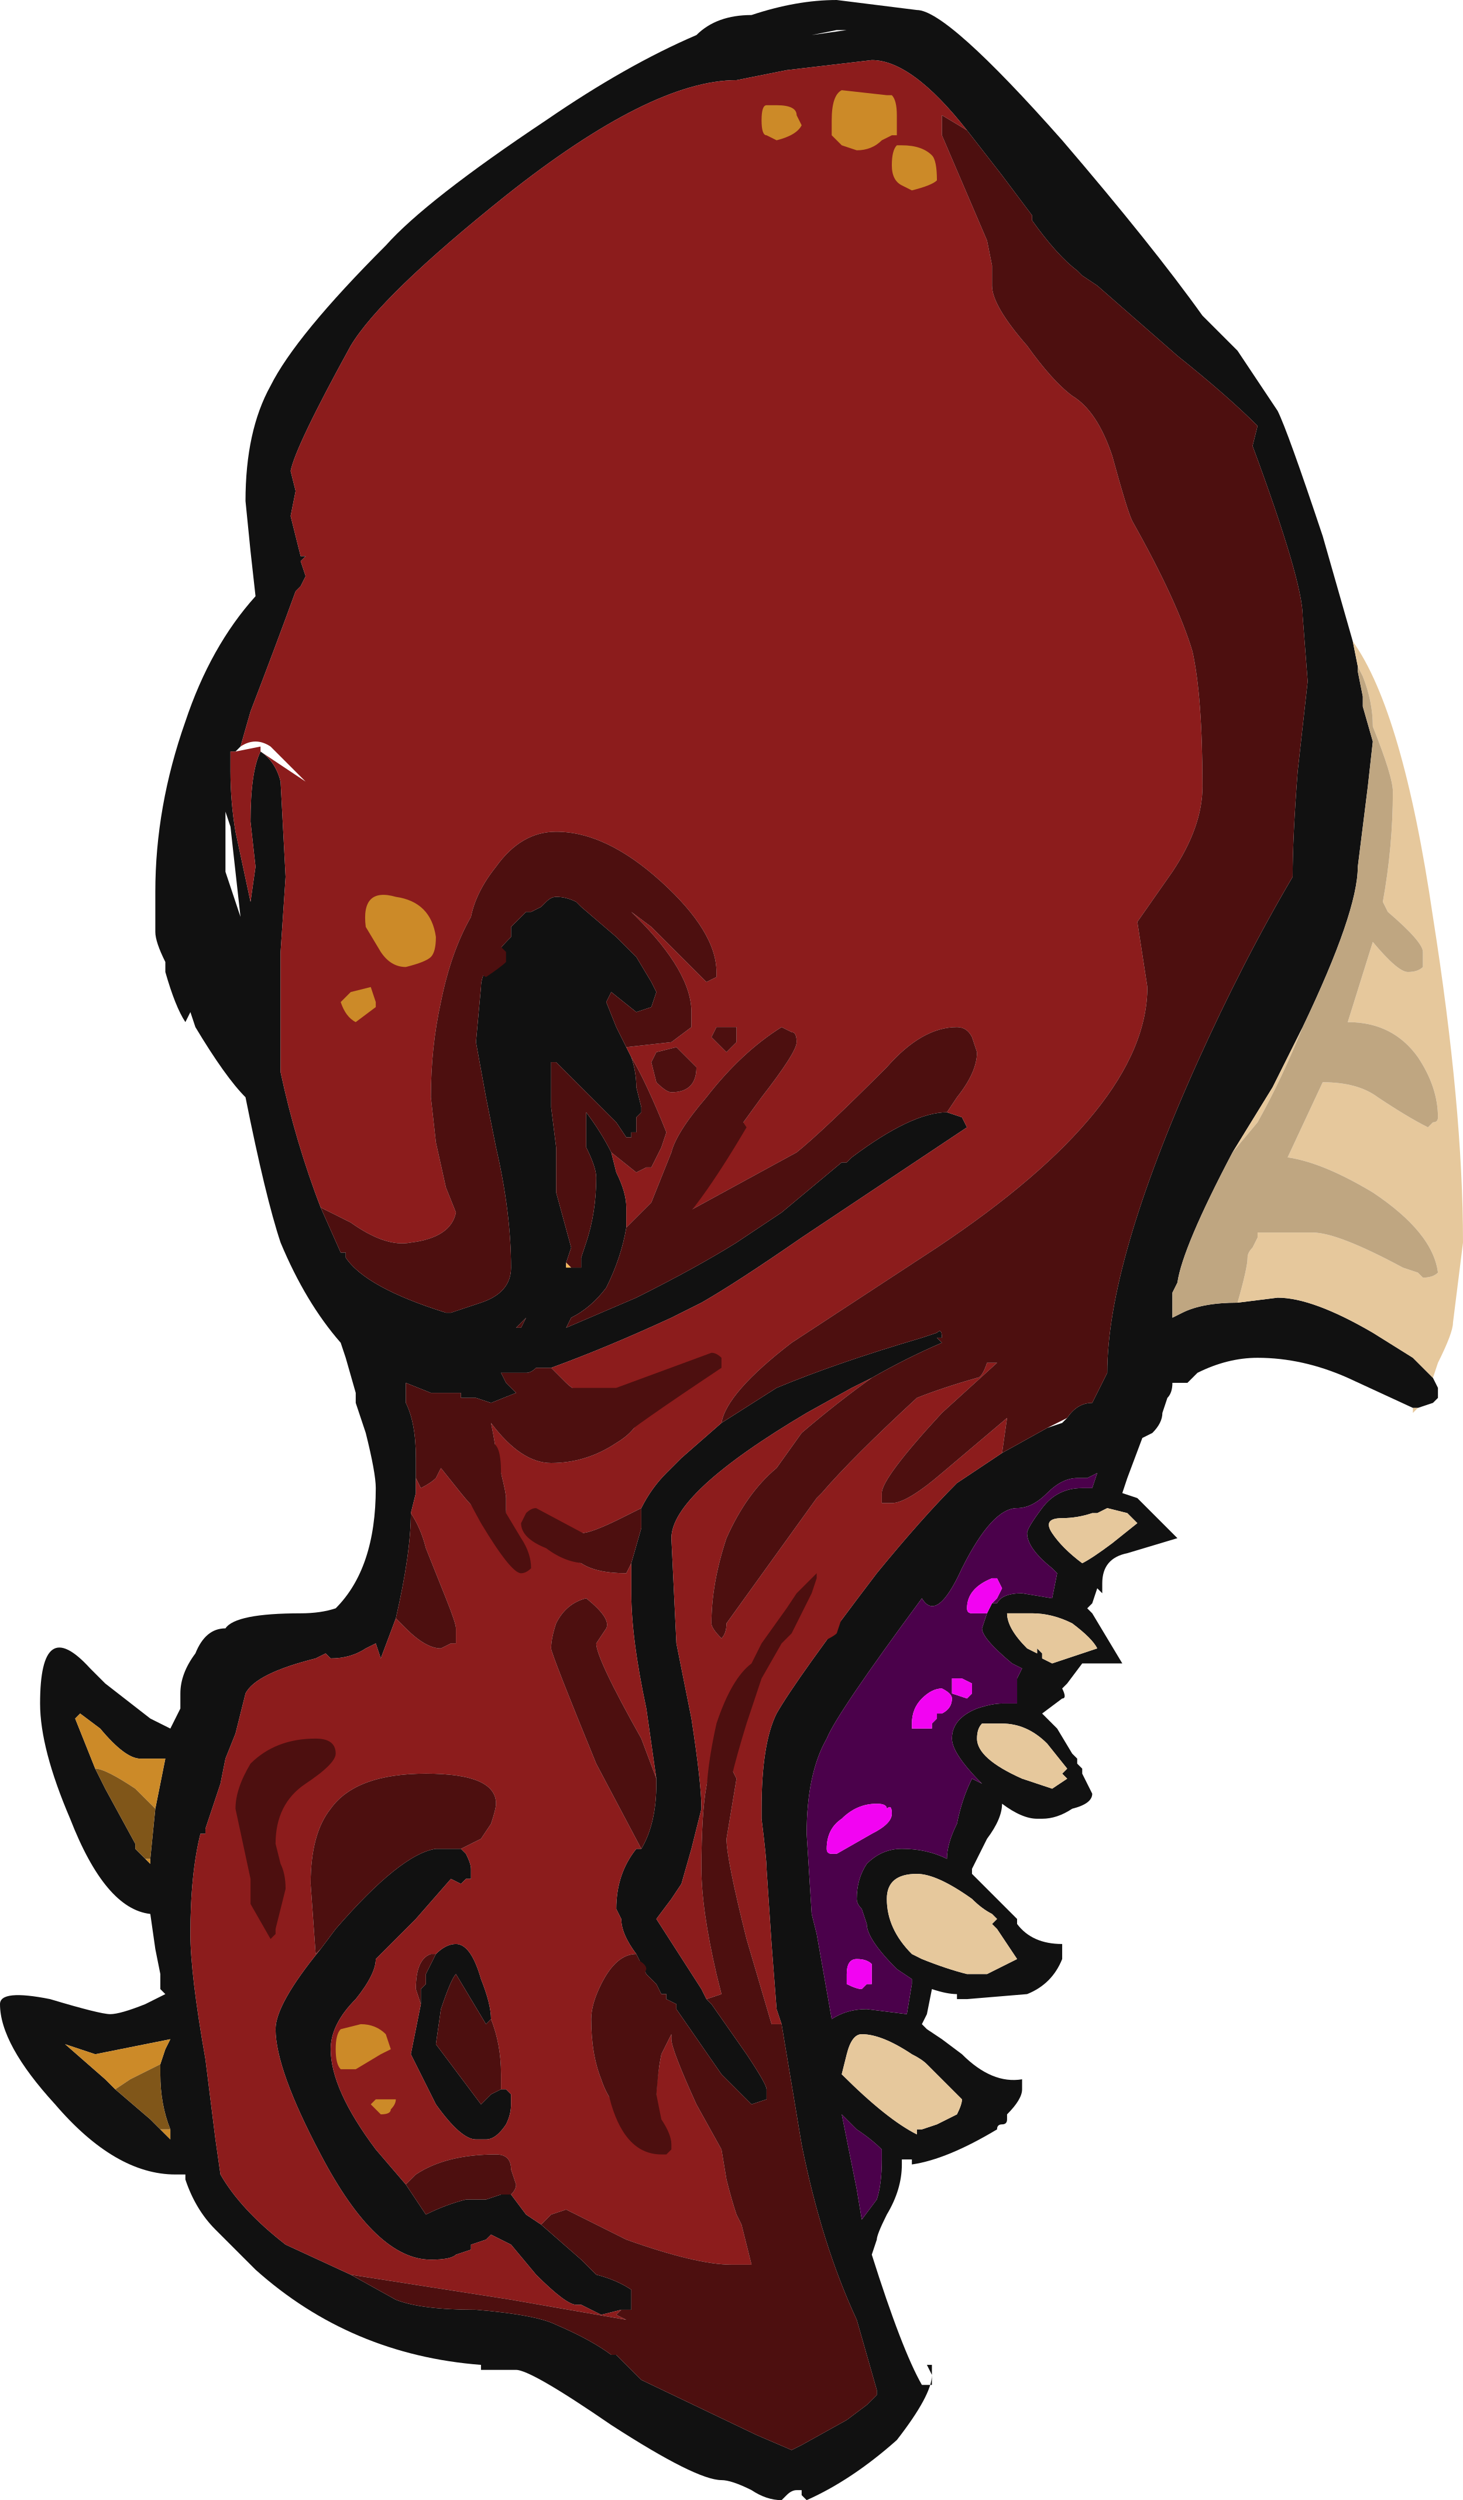 <?xml version="1.0" encoding="UTF-8" standalone="no"?>
<svg xmlns:ffdec="https://www.free-decompiler.com/flash" xmlns:xlink="http://www.w3.org/1999/xlink" ffdec:objectType="shape" height="24.95px" width="14.6px" xmlns="http://www.w3.org/2000/svg">
  <g transform="matrix(1.0, 0.0, 0.0, 1.0, 7.95, 24.05)">
    <path d="M6.15 -10.0 L5.5 -10.3 Q5.05 -10.5 4.6 -10.5 4.3 -10.5 4.0 -10.35 L3.9 -10.25 3.75 -10.25 Q3.75 -10.15 3.7 -10.1 L3.65 -9.95 Q3.65 -9.85 3.55 -9.75 L3.45 -9.7 3.3 -9.3 3.25 -9.15 3.4 -9.1 3.8 -8.7 3.3 -8.55 Q3.05 -8.5 3.05 -8.25 L3.05 -8.15 3.0 -8.2 2.95 -8.05 2.9 -8.0 2.95 -7.95 3.25 -7.45 2.85 -7.45 2.7 -7.25 2.65 -7.2 Q2.7 -7.1 2.65 -7.1 L2.45 -6.95 2.6 -6.8 2.75 -6.55 2.8 -6.5 2.8 -6.45 2.85 -6.4 2.85 -6.35 2.95 -6.15 Q2.95 -6.05 2.75 -6.0 2.6 -5.9 2.45 -5.9 L2.4 -5.9 Q2.25 -5.9 2.05 -6.05 2.05 -5.9 1.9 -5.7 L1.75 -5.4 1.75 -5.35 2.2 -4.9 2.2 -4.85 Q2.35 -4.65 2.65 -4.65 L2.65 -4.5 Q2.55 -4.25 2.3 -4.15 L1.7 -4.1 1.6 -4.1 1.6 -4.15 Q1.5 -4.15 1.35 -4.2 L1.3 -3.95 1.25 -3.85 1.3 -3.8 1.45 -3.7 1.65 -3.55 Q1.95 -3.25 2.25 -3.3 L2.25 -3.2 Q2.25 -3.1 2.1 -2.95 L2.1 -2.9 Q2.1 -2.85 2.05 -2.85 2.0 -2.85 2.0 -2.8 1.5 -2.5 1.15 -2.45 L1.15 -2.5 1.05 -2.5 1.05 -2.45 Q1.05 -2.2 0.9 -1.95 0.8 -1.75 0.8 -1.7 L0.75 -1.55 Q1.05 -0.6 1.25 -0.25 L1.35 -0.25 1.35 -0.35 1.3 -0.45 1.35 -0.45 1.35 -0.35 Q1.35 -0.15 1.0 0.3 0.55 0.7 0.1 0.9 L0.05 0.85 0.05 0.8 0.0 0.8 Q-0.05 0.8 -0.1 0.85 L-0.15 0.9 Q-0.3 0.9 -0.45 0.8 -0.65 0.7 -0.75 0.7 -1.0 0.7 -1.85 0.15 -2.65 -0.4 -2.8 -0.4 L-3.15 -0.4 -3.15 -0.45 Q-4.45 -0.55 -5.4 -1.4 L-5.8 -1.8 Q-6.0 -2.0 -6.1 -2.3 L-6.1 -2.35 -6.2 -2.35 Q-6.8 -2.35 -7.4 -3.05 -7.95 -3.65 -7.95 -4.05 -7.95 -4.2 -7.45 -4.1 -6.95 -3.95 -6.85 -3.95 -6.75 -3.95 -6.5 -4.05 L-6.3 -4.15 -6.35 -4.2 -6.35 -4.35 -6.4 -4.6 -6.45 -4.95 Q-6.9 -5.0 -7.25 -5.9 -7.55 -6.6 -7.55 -7.05 -7.55 -7.95 -7.05 -7.4 L-6.9 -7.25 -6.45 -6.9 -6.25 -6.8 -6.15 -7.0 Q-6.15 -7.1 -6.15 -7.15 -6.15 -7.35 -6.0 -7.55 -5.9 -7.8 -5.7 -7.8 -5.6 -7.95 -4.95 -7.95 -4.75 -7.95 -4.6 -8.0 -4.4 -8.2 -4.3 -8.5 -4.2 -8.8 -4.2 -9.2 -4.2 -9.35 -4.3 -9.75 L-4.4 -10.05 -4.4 -10.15 -4.5 -10.5 -4.55 -10.65 Q-4.9 -11.05 -5.15 -11.65 -5.3 -12.1 -5.5 -13.1 -5.7 -13.3 -6.0 -13.8 L-6.05 -13.95 -6.1 -13.85 Q-6.2 -14.0 -6.3 -14.35 L-6.3 -14.45 Q-6.4 -14.65 -6.4 -14.75 L-6.4 -15.15 Q-6.4 -16.0 -6.1 -16.85 -5.85 -17.6 -5.4 -18.1 L-5.45 -18.55 -5.5 -19.05 Q-5.5 -19.75 -5.25 -20.2 -5.0 -20.7 -4.1 -21.6 -3.7 -22.05 -2.5 -22.85 -1.7 -23.4 -1.0 -23.7 -0.8 -23.9 -0.45 -23.9 0.0 -24.05 0.4 -24.05 L1.2 -23.95 Q1.5 -23.95 2.65 -22.65 3.55 -21.6 4.05 -20.9 L4.4 -20.55 4.8 -19.95 Q4.9 -19.75 5.25 -18.7 L5.55 -17.65 5.6 -17.4 5.6 -17.35 5.65 -17.1 5.65 -17.0 5.75 -16.65 5.7 -16.2 5.6 -15.4 Q5.6 -14.95 5.05 -13.8 L4.75 -13.2 4.35 -12.55 Q3.85 -11.6 3.8 -11.25 L3.75 -11.15 3.75 -10.9 3.85 -10.95 Q4.05 -11.05 4.4 -11.05 L4.8 -11.1 Q5.15 -11.1 5.75 -10.75 L6.15 -10.5 6.35 -10.3 6.4 -10.2 6.4 -10.1 6.35 -10.05 6.2 -10.0 6.15 -10.0 M0.15 -23.7 L0.5 -23.75 0.4 -23.75 0.15 -23.7 M2.7 -9.9 Q2.8 -10.05 2.95 -10.05 L3.1 -10.35 Q3.1 -11.45 4.0 -13.45 4.45 -14.45 4.95 -15.3 4.95 -15.7 5.0 -16.35 L5.1 -17.25 5.05 -17.9 Q5.05 -18.25 4.55 -19.6 L4.6 -19.8 Q4.3 -20.1 3.8 -20.5 L3.0 -21.2 2.85 -21.3 2.8 -21.35 Q2.6 -21.5 2.35 -21.85 L2.35 -21.9 2.05 -22.3 1.7 -22.75 Q1.15 -23.45 0.75 -23.45 L-0.1 -23.35 -0.6 -23.25 Q-1.45 -23.25 -2.9 -22.1 -4.15 -21.1 -4.45 -20.6 -5.0 -19.6 -5.05 -19.35 L-5.0 -19.15 -5.05 -18.9 -4.95 -18.5 -4.9 -18.5 -4.95 -18.45 -4.9 -18.3 -4.95 -18.2 -5.0 -18.15 Q-5.2 -17.6 -5.45 -16.95 L-5.55 -16.6 -5.6 -16.55 -5.65 -16.55 -5.65 -16.35 Q-5.65 -16.05 -5.6 -15.75 L-5.45 -15.05 -5.4 -15.4 -5.45 -15.85 Q-5.45 -16.35 -5.35 -16.55 -5.2 -16.45 -5.15 -16.25 L-5.1 -15.3 -5.15 -14.55 -5.15 -13.35 Q-5.0 -12.65 -4.75 -12.0 L-4.55 -11.55 -4.5 -11.55 -4.5 -11.5 Q-4.3 -11.2 -3.5 -10.95 L-3.45 -10.95 -3.15 -11.05 Q-2.85 -11.15 -2.85 -11.4 -2.85 -11.95 -3.0 -12.6 L-3.1 -13.1 -3.2 -13.65 -3.15 -14.2 Q-3.15 -14.4 -2.85 -14.7 L-2.85 -14.8 -2.7 -14.95 -2.65 -14.95 -2.55 -15.0 -2.5 -15.05 Q-2.45 -15.1 -2.4 -15.1 -2.3 -15.1 -2.2 -15.05 L-2.15 -15.0 -1.8 -14.7 -1.6 -14.5 -1.45 -14.25 -1.4 -14.15 -1.45 -14.0 -1.6 -13.95 -1.85 -14.15 -1.9 -14.05 -1.8 -13.8 -1.7 -13.6 -1.65 -13.5 Q-1.6 -13.35 -1.6 -13.2 L-1.55 -13.0 -1.55 -12.95 -1.6 -12.9 -1.6 -12.75 -1.65 -12.75 -1.65 -12.7 -1.7 -12.7 -1.8 -12.85 -2.4 -13.45 -2.45 -13.45 -2.45 -13.0 -2.4 -12.6 -2.4 -12.15 -2.25 -11.6 -2.3 -11.45 -2.3 -11.4 -2.25 -11.4 -2.15 -11.4 -2.15 -11.5 -2.1 -11.65 Q-2.0 -11.95 -2.0 -12.3 -2.0 -12.4 -2.1 -12.6 L-2.1 -12.95 Q-1.95 -12.75 -1.85 -12.55 L-1.8 -12.35 Q-1.7 -12.15 -1.7 -12.0 L-1.7 -11.8 Q-1.75 -11.5 -1.9 -11.2 -2.05 -11.0 -2.25 -10.9 L-2.3 -10.8 -1.6 -11.1 Q-1.0 -11.4 -0.6 -11.65 L-0.15 -11.95 0.45 -12.45 0.5 -12.45 0.55 -12.5 Q1.15 -12.95 1.5 -12.95 L1.65 -12.9 1.7 -12.8 0.05 -11.7 Q-0.6 -11.25 -0.95 -11.05 L-1.25 -10.9 Q-1.9 -10.6 -2.45 -10.4 L-2.6 -10.4 Q-2.65 -10.35 -2.7 -10.35 L-2.95 -10.35 -2.9 -10.25 -2.8 -10.15 -3.05 -10.05 -3.2 -10.1 -3.35 -10.1 -3.35 -10.15 -3.65 -10.15 -3.9 -10.25 -3.9 -10.05 Q-3.8 -9.85 -3.8 -9.5 L-3.8 -9.3 -3.8 -9.15 -3.85 -8.95 Q-3.85 -8.55 -4.0 -7.9 L-4.15 -7.5 -4.2 -7.65 -4.3 -7.6 Q-4.45 -7.5 -4.65 -7.5 L-4.7 -7.55 -4.8 -7.5 Q-5.4 -7.35 -5.5 -7.15 L-5.6 -6.75 -5.7 -6.5 -5.75 -6.25 -5.9 -5.8 -5.9 -5.75 -5.95 -5.75 Q-6.05 -5.35 -6.05 -4.75 -6.05 -4.35 -5.9 -3.5 L-5.8 -2.7 -5.75 -2.35 Q-5.55 -2.0 -5.1 -1.65 L-4.45 -1.35 -4.0 -1.1 Q-3.75 -1.0 -3.2 -1.0 -2.6 -0.95 -2.4 -0.85 -2.05 -0.7 -1.85 -0.55 L-1.8 -0.55 -1.55 -0.3 -0.4 0.25 -0.05 0.4 0.05 0.35 0.5 0.1 0.7 -0.05 0.8 -0.15 0.8 -0.2 0.6 -0.9 Q0.25 -1.65 0.05 -2.65 L-0.15 -3.85 -0.2 -4.0 -0.25 -4.65 -0.3 -5.4 Q-0.3 -5.5 -0.35 -5.9 L-0.35 -6.0 Q-0.35 -6.65 -0.2 -6.95 0.0 -7.3 0.8 -8.35 1.25 -8.9 1.6 -9.25 L2.05 -9.55 2.5 -9.8 2.65 -9.85 2.7 -9.9 M-0.75 -9.85 L-0.2 -10.2 Q0.4 -10.45 1.25 -10.7 L1.4 -10.75 Q1.45 -10.8 1.45 -10.7 L1.4 -10.7 1.45 -10.65 Q1.1 -10.5 0.75 -10.3 L0.55 -10.2 0.1 -9.95 Q-1.25 -9.15 -1.25 -8.7 L-1.2 -7.65 -1.05 -6.9 Q-0.95 -6.25 -0.95 -6.0 L-1.05 -5.6 -1.15 -5.25 -1.25 -5.1 -1.4 -4.9 -0.95 -4.2 -0.9 -4.1 -0.85 -4.05 -0.5 -3.55 Q-0.3 -3.25 -0.3 -3.2 L-0.3 -3.1 -0.45 -3.05 -0.75 -3.35 -1.2 -4.0 -1.2 -4.05 -1.3 -4.1 -1.3 -4.15 -1.35 -4.15 -1.4 -4.25 -1.5 -4.35 -1.6 -4.55 Q-1.75 -4.75 -1.75 -4.9 L-1.8 -5.0 Q-1.8 -5.35 -1.6 -5.6 L-1.55 -5.6 Q-1.4 -5.85 -1.4 -6.25 L-1.4 -6.3 -1.5 -7.0 Q-1.65 -7.7 -1.65 -8.15 L-1.65 -8.45 -1.55 -8.8 -1.55 -9.0 Q-1.45 -9.2 -1.3 -9.35 L-1.15 -9.5 -0.75 -9.85 M-1.75 -1.0 L-1.95 -0.95 -2.15 -1.05 -2.2 -1.05 Q-2.3 -1.05 -2.6 -1.35 L-2.85 -1.65 -3.05 -1.75 -3.1 -1.7 -3.25 -1.65 -3.25 -1.6 -3.4 -1.55 Q-3.45 -1.5 -3.65 -1.5 -4.2 -1.5 -4.75 -2.55 -5.2 -3.4 -5.2 -3.8 -5.2 -4.05 -4.75 -4.6 L-4.6 -4.8 Q-3.95 -5.55 -3.6 -5.6 L-3.35 -5.6 -3.3 -5.55 Q-3.25 -5.45 -3.25 -5.4 L-3.25 -5.3 -3.3 -5.3 -3.35 -5.25 -3.45 -5.3 -3.8 -4.9 -4.2 -4.5 Q-4.2 -4.35 -4.4 -4.1 -4.65 -3.85 -4.65 -3.6 -4.65 -3.2 -4.2 -2.6 L-3.9 -2.25 -3.7 -1.95 Q-3.5 -2.05 -3.3 -2.1 L-3.1 -2.1 -2.95 -2.15 -2.85 -2.15 -2.7 -1.95 -2.55 -1.85 -2.15 -1.5 -2.0 -1.35 Q-1.8 -1.3 -1.65 -1.2 L-1.65 -1.0 -1.75 -1.0 M4.3 -13.3 L4.3 -13.3 M1.95 -8.05 L2.0 -8.05 Q2.05 -8.15 2.25 -8.15 L2.55 -8.1 2.6 -8.35 2.55 -8.4 Q2.3 -8.6 2.3 -8.75 2.3 -8.8 2.45 -9.0 2.6 -9.2 2.85 -9.2 L2.95 -9.2 3.0 -9.35 2.9 -9.3 2.8 -9.3 Q2.65 -9.3 2.5 -9.15 2.35 -9.0 2.2 -9.0 1.95 -9.0 1.65 -8.4 1.4 -7.85 1.25 -8.1 0.4 -6.95 0.3 -6.7 0.1 -6.35 0.1 -5.75 L0.15 -4.95 0.2 -4.75 0.35 -3.9 Q0.5 -4.0 0.7 -4.0 L1.1 -3.95 1.15 -4.25 1.15 -4.3 1.0 -4.4 Q0.7 -4.7 0.7 -4.85 L0.65 -5.0 Q0.6 -5.05 0.6 -5.1 0.6 -5.3 0.7 -5.45 0.85 -5.6 1.05 -5.6 1.3 -5.6 1.5 -5.5 1.5 -5.65 1.6 -5.85 1.65 -6.1 1.75 -6.3 L1.85 -6.25 Q1.55 -6.55 1.55 -6.7 1.55 -6.9 1.8 -7.0 1.95 -7.05 2.05 -7.05 L2.2 -7.05 2.2 -7.3 2.25 -7.4 2.15 -7.45 Q1.85 -7.7 1.85 -7.8 L1.9 -7.95 1.95 -8.05 M2.85 -8.45 Q2.95 -8.5 3.15 -8.65 L3.4 -8.85 3.3 -8.95 3.1 -9.0 3.0 -8.95 2.95 -8.95 Q2.8 -8.9 2.65 -8.9 2.45 -8.9 2.55 -8.75 2.65 -8.6 2.85 -8.45 M2.45 -7.55 L2.45 -7.5 2.55 -7.45 3.0 -7.6 Q2.95 -7.7 2.75 -7.85 2.55 -7.95 2.35 -7.95 L2.1 -7.95 Q2.1 -7.8 2.3 -7.6 L2.4 -7.55 2.4 -7.6 2.45 -7.55 M2.7 -6.3 L2.65 -6.35 2.7 -6.4 2.5 -6.65 Q2.3 -6.85 2.05 -6.85 L1.85 -6.85 Q1.8 -6.8 1.8 -6.7 1.8 -6.5 2.25 -6.3 L2.55 -6.2 2.7 -6.3 M1.25 -4.5 Q1.5 -4.4 1.7 -4.35 L1.9 -4.35 2.2 -4.5 2.0 -4.8 1.95 -4.85 2.0 -4.9 1.95 -4.95 Q1.85 -5.0 1.75 -5.1 1.4 -5.35 1.2 -5.35 0.9 -5.35 0.9 -5.1 0.9 -4.8 1.15 -4.55 L1.25 -4.5 M0.5 -3.55 L0.45 -3.35 Q0.9 -2.9 1.2 -2.75 L1.2 -2.8 1.25 -2.8 1.4 -2.85 1.6 -2.95 Q1.65 -3.05 1.65 -3.1 L1.3 -3.45 Q1.25 -3.5 1.15 -3.55 0.85 -3.75 0.65 -3.75 0.55 -3.75 0.5 -3.55 M0.45 -2.95 L0.6 -2.2 0.65 -1.9 0.8 -2.1 Q0.85 -2.25 0.85 -2.5 0.85 -2.55 0.85 -2.6 0.75 -2.7 0.6 -2.8 L0.45 -2.95 M-1.15 -23.4 L-1.15 -23.4 M-5.7 -15.95 L-5.7 -15.35 -5.55 -14.9 -5.65 -15.8 -5.7 -15.95 M-2.8 -10.8 L-2.75 -10.8 -2.7 -10.9 -2.8 -10.8 M-6.4 -6.0 L-6.3 -6.5 -6.55 -6.5 Q-6.7 -6.5 -6.95 -6.8 L-7.15 -6.95 -7.2 -6.9 -7.0 -6.4 -6.9 -6.2 -6.6 -5.65 -6.6 -5.6 -6.5 -5.5 -6.45 -5.45 -6.45 -5.5 -6.4 -6.0 M-6.35 -3.45 L-6.3 -3.6 -6.25 -3.7 -7.0 -3.55 -7.3 -3.65 -6.9 -3.3 -6.8 -3.2 -6.45 -2.9 -6.35 -2.8 -6.25 -2.7 -6.25 -2.8 Q-6.35 -3.05 -6.35 -3.35 L-6.35 -3.45 M-3.6 -4.55 Q-3.5 -4.65 -3.4 -4.65 -3.25 -4.65 -3.15 -4.3 -3.05 -4.05 -3.05 -3.9 L-3.1 -3.85 -3.4 -4.35 Q-3.45 -4.3 -3.55 -4.0 L-3.6 -3.65 Q-3.45 -3.45 -3.15 -3.05 L-3.05 -3.15 -2.95 -3.2 -2.9 -3.2 -2.85 -3.15 -2.85 -3.05 Q-2.85 -2.95 -2.9 -2.85 -3.0 -2.7 -3.1 -2.7 L-3.2 -2.7 Q-3.35 -2.7 -3.6 -3.05 L-3.85 -3.55 -3.75 -4.05 -3.75 -4.2 -3.7 -4.25 -3.7 -4.35 -3.6 -4.55" fill="#111111" fill-rule="evenodd" stroke="none"/>
    <path d="M1.7 -22.75 L1.45 -22.9 1.45 -22.7 1.9 -21.65 1.95 -21.4 1.95 -21.2 Q1.95 -21.0 2.3 -20.6 2.55 -20.25 2.75 -20.1 3.0 -19.95 3.15 -19.5 3.3 -18.95 3.35 -18.85 3.8 -18.05 3.95 -17.55 4.05 -17.1 4.05 -16.2 4.05 -15.8 3.75 -15.35 L3.4 -14.85 3.5 -14.2 Q3.5 -13.0 1.4 -11.6 L-0.05 -10.65 Q-0.7 -10.15 -0.75 -9.85 L-1.15 -9.5 -1.3 -9.35 Q-1.45 -9.2 -1.55 -9.0 L-1.75 -8.9 Q-2.05 -8.75 -2.15 -8.75 L-2.35 -8.8 -2.4 -8.7 Q-2.3 -8.5 -2.15 -8.45 -2.0 -8.35 -1.7 -8.35 L-1.65 -8.45 -1.65 -8.15 Q-1.65 -7.7 -1.5 -7.0 L-1.4 -6.3 -1.55 -6.7 Q-2.0 -7.5 -2.0 -7.65 L-1.9 -7.8 Q-1.85 -7.9 -2.1 -8.1 -2.3 -8.05 -2.4 -7.85 -2.45 -7.7 -2.45 -7.6 -2.45 -7.55 -2.0 -6.45 L-1.55 -5.6 -1.6 -5.6 Q-1.8 -5.35 -1.8 -5.0 L-1.75 -4.9 Q-1.75 -4.75 -1.6 -4.55 -1.8 -4.55 -1.95 -4.25 -2.05 -4.05 -2.05 -3.9 -2.05 -3.55 -1.95 -3.3 -1.85 -3.0 -1.65 -2.95 L-1.4 -3.1 Q-1.4 -3.3 -1.35 -3.55 L-1.25 -3.75 -1.25 -3.7 Q-1.25 -3.6 -1.0 -3.05 L-0.75 -2.6 -0.7 -2.3 Q-0.65 -2.1 -0.6 -1.95 L-0.55 -1.85 -0.45 -1.45 -0.65 -1.45 Q-1.0 -1.45 -1.7 -1.7 L-2.3 -2.0 -2.45 -1.95 -2.55 -1.85 -2.7 -1.95 -2.85 -2.15 Q-2.8 -2.2 -2.8 -2.25 L-2.85 -2.4 Q-2.85 -2.55 -3.0 -2.55 -3.5 -2.55 -3.8 -2.35 L-3.9 -2.25 -4.2 -2.6 Q-4.65 -3.2 -4.65 -3.6 -4.65 -3.85 -4.4 -4.1 -4.2 -4.35 -4.2 -4.5 L-3.8 -4.9 -3.45 -5.3 -3.35 -5.25 -3.3 -5.3 -3.25 -5.3 -3.25 -5.4 Q-3.25 -5.45 -3.3 -5.55 L-3.35 -5.6 -3.15 -5.7 -3.05 -5.85 Q-3.0 -6.0 -3.0 -6.05 -3.0 -6.35 -3.7 -6.35 -4.4 -6.35 -4.65 -6.0 -4.85 -5.75 -4.85 -5.25 L-4.8 -4.55 -4.75 -4.6 Q-5.2 -4.05 -5.2 -3.8 -5.2 -3.4 -4.75 -2.55 -4.2 -1.5 -3.65 -1.5 -3.45 -1.5 -3.4 -1.55 L-3.25 -1.6 -3.25 -1.65 -3.1 -1.7 -3.05 -1.75 -2.85 -1.65 -2.6 -1.35 Q-2.3 -1.05 -2.2 -1.05 L-2.15 -1.05 -1.95 -0.95 -1.75 -1.0 -1.8 -0.95 -1.7 -0.9 -2.85 -1.1 -4.45 -1.35 -5.1 -1.65 Q-5.55 -2.0 -5.75 -2.35 L-5.8 -2.7 -5.9 -3.5 Q-6.05 -4.35 -6.05 -4.75 -6.05 -5.35 -5.95 -5.75 L-5.9 -5.75 -5.9 -5.8 -5.75 -6.25 -5.7 -6.5 -5.6 -6.75 -5.5 -7.15 Q-5.4 -7.35 -4.8 -7.5 L-4.7 -7.55 -4.65 -7.5 Q-4.45 -7.5 -4.3 -7.6 L-4.2 -7.65 -4.15 -7.5 -4.0 -7.9 -3.9 -7.8 Q-3.7 -7.6 -3.55 -7.6 L-3.45 -7.65 -3.4 -7.65 -3.4 -7.8 Q-3.4 -7.85 -3.5 -8.1 L-3.7 -8.6 Q-3.75 -8.8 -3.85 -8.95 L-3.8 -9.15 -3.8 -9.3 -3.75 -9.2 Q-3.65 -9.25 -3.6 -9.3 L-3.55 -9.4 -3.35 -9.15 Q-3.15 -8.9 -3.05 -8.9 L-2.95 -8.95 -2.9 -8.95 -2.9 -9.1 Q-2.9 -9.15 -2.95 -9.35 L-3.0 -9.55 Q-3.0 -9.6 -3.05 -9.85 -2.75 -9.45 -2.45 -9.45 -2.1 -9.45 -1.8 -9.65 -1.55 -9.8 -1.55 -10.0 L-1.7 -10.15 Q-2.1 -10.05 -2.3 -10.25 L-2.45 -10.4 Q-1.9 -10.6 -1.25 -10.9 L-0.95 -11.05 Q-0.6 -11.25 0.05 -11.7 L1.7 -12.8 1.65 -12.9 1.5 -12.95 1.6 -13.1 Q1.8 -13.35 1.8 -13.55 L1.75 -13.7 Q1.7 -13.8 1.6 -13.8 1.25 -13.8 0.9 -13.4 0.25 -12.75 0.0 -12.55 L-1.1 -11.95 -0.75 -12.55 -0.35 -13.1 Q0.0 -13.55 0.0 -13.65 0.0 -13.75 -0.05 -13.75 L-0.15 -13.8 Q-0.55 -13.55 -0.9 -13.1 -1.2 -12.75 -1.25 -12.55 L-1.45 -12.05 -1.7 -11.8 -1.7 -12.0 Q-1.7 -12.15 -1.8 -12.35 L-1.85 -12.55 -1.6 -12.35 -1.5 -12.4 -1.45 -12.4 -1.35 -12.6 -1.3 -12.75 Q-1.5 -13.25 -1.65 -13.5 L-1.7 -13.6 -1.25 -13.65 -1.05 -13.8 -1.05 -13.95 Q-1.05 -14.35 -1.6 -14.9 L-1.65 -14.95 -1.45 -14.8 -0.9 -14.25 -0.8 -14.3 -0.8 -14.35 Q-0.8 -14.75 -1.35 -15.25 -1.9 -15.75 -2.4 -15.75 -2.75 -15.75 -3.0 -15.4 -3.2 -15.15 -3.25 -14.9 -3.45 -14.55 -3.55 -14.05 -3.65 -13.6 -3.65 -13.1 L-3.6 -12.65 -3.5 -12.2 -3.4 -11.95 Q-3.45 -11.7 -3.85 -11.65 -4.1 -11.6 -4.45 -11.85 L-4.75 -12.0 Q-5.0 -12.65 -5.15 -13.35 L-5.15 -14.55 -5.1 -15.3 -5.15 -16.25 Q-5.2 -16.45 -5.35 -16.55 -5.45 -16.35 -5.45 -15.85 L-5.4 -15.4 -5.45 -15.05 -5.6 -15.75 Q-5.65 -16.05 -5.65 -16.35 L-5.65 -16.55 -5.6 -16.55 -5.35 -16.6 -5.35 -16.55 -4.9 -16.25 -5.25 -16.6 Q-5.4 -16.7 -5.55 -16.6 L-5.45 -16.95 Q-5.2 -17.6 -5.0 -18.15 L-4.95 -18.2 -4.9 -18.3 -4.95 -18.45 -4.9 -18.5 -4.95 -18.5 -5.05 -18.9 -5.0 -19.15 -5.05 -19.35 Q-5.0 -19.6 -4.45 -20.6 -4.15 -21.1 -2.9 -22.1 -1.45 -23.25 -0.6 -23.25 L-0.1 -23.35 0.75 -23.45 Q1.15 -23.45 1.7 -22.75 M0.75 -10.3 Q0.4 -10.05 0.05 -9.75 L-0.2 -9.4 Q-0.5 -9.15 -0.7 -8.7 -0.85 -8.25 -0.85 -7.85 -0.85 -7.8 -0.75 -7.7 -0.7 -7.75 -0.7 -7.85 L0.2 -9.1 0.25 -9.15 Q0.55 -9.5 1.2 -10.1 1.45 -10.2 1.8 -10.3 1.85 -10.3 1.9 -10.45 L2.0 -10.45 1.45 -9.95 Q0.85 -9.3 0.85 -9.15 0.85 -9.1 0.85 -9.05 L0.95 -9.05 Q1.1 -9.05 1.45 -9.35 L2.1 -9.9 2.05 -9.55 1.6 -9.25 Q1.25 -8.9 0.8 -8.35 0.0 -7.3 -0.2 -6.95 -0.35 -6.65 -0.35 -6.0 L-0.35 -5.9 Q-0.3 -5.5 -0.3 -5.4 L-0.25 -4.65 -0.2 -4.0 -0.15 -3.85 -0.25 -3.85 -0.5 -4.7 Q-0.7 -5.5 -0.7 -5.7 L-0.6 -6.3 -0.65 -6.4 -0.75 -6.5 Q-0.95 -6.5 -0.95 -5.4 -0.95 -5.0 -0.8 -4.35 L-0.75 -4.15 -0.9 -4.1 -0.95 -4.2 -1.4 -4.9 -1.25 -5.1 -1.15 -5.25 -1.05 -5.6 -0.95 -6.0 Q-0.95 -6.25 -1.05 -6.9 L-1.2 -7.65 -1.25 -8.7 Q-1.25 -9.15 0.1 -9.95 L0.55 -10.2 0.75 -10.3 M-2.2 -15.05 L-2.15 -15.0 -2.2 -15.05 M-1.2 -13.6 L-1.4 -13.55 -1.45 -13.45 -1.4 -13.25 Q-1.3 -13.15 -1.25 -13.15 -1.0 -13.15 -1.0 -13.4 L-1.2 -13.6 M-0.7 -13.55 L-0.6 -13.65 -0.6 -13.8 -0.8 -13.8 -0.85 -13.7 -0.7 -13.55 M-1.3 -4.1 L-1.3 -4.15 -1.3 -4.1 M-3.05 -3.9 Q-3.05 -4.05 -3.15 -4.3 -3.25 -4.65 -3.4 -4.65 -3.5 -4.65 -3.6 -4.55 L-3.65 -4.55 Q-3.8 -4.5 -3.8 -4.2 L-3.75 -4.05 -3.85 -3.55 -3.6 -3.05 Q-3.35 -2.7 -3.2 -2.7 L-3.1 -2.7 Q-3.0 -2.7 -2.9 -2.85 -2.85 -2.95 -2.85 -3.05 L-2.85 -3.15 -2.9 -3.2 -2.95 -3.2 -2.95 -3.35 Q-2.95 -3.65 -3.05 -3.9" fill="#8c1c1c" fill-rule="evenodd" stroke="none"/>
    <path d="M-7.0 -6.4 L-7.2 -6.9 -7.15 -6.95 -6.95 -6.8 Q-6.7 -6.5 -6.55 -6.5 L-6.3 -6.5 -6.4 -6.0 -6.6 -6.2 Q-6.9 -6.4 -7.0 -6.4 M-6.45 -5.5 L-6.45 -5.45 -6.5 -5.5 -6.45 -5.5 M-6.8 -3.2 L-6.9 -3.3 -7.3 -3.65 -7.0 -3.55 -6.25 -3.7 -6.3 -3.6 -6.35 -3.45 -6.65 -3.3 -6.8 -3.2 M-6.25 -2.8 L-6.25 -2.7 -6.35 -2.8 -6.25 -2.8" fill="#cc8a28" fill-rule="evenodd" stroke="none"/>
    <path d="M-2.3 -11.45 L-2.25 -11.4 -2.3 -11.4 -2.3 -11.45" fill="#ffbc59" fill-rule="evenodd" stroke="none"/>
    <path d="M1.7 -22.75 L2.05 -22.3 2.35 -21.9 2.35 -21.85 Q2.6 -21.5 2.8 -21.35 L2.85 -21.3 3.0 -21.2 3.8 -20.5 Q4.3 -20.1 4.6 -19.8 L4.55 -19.6 Q5.05 -18.25 5.05 -17.9 L5.1 -17.25 5.0 -16.35 Q4.95 -15.7 4.95 -15.3 4.45 -14.45 4.0 -13.45 3.1 -11.45 3.1 -10.35 L2.95 -10.05 Q2.8 -10.05 2.7 -9.9 L2.5 -9.8 2.05 -9.55 2.1 -9.9 1.45 -9.35 Q1.1 -9.05 0.95 -9.05 L0.85 -9.05 Q0.85 -9.1 0.85 -9.15 0.85 -9.3 1.45 -9.95 L2.0 -10.45 1.9 -10.45 Q1.85 -10.3 1.8 -10.3 1.45 -10.2 1.2 -10.1 0.55 -9.5 0.25 -9.15 L0.2 -9.1 -0.7 -7.85 Q-0.7 -7.75 -0.75 -7.7 -0.85 -7.8 -0.85 -7.85 -0.85 -8.25 -0.7 -8.7 -0.5 -9.15 -0.2 -9.4 L0.05 -9.75 Q0.4 -10.05 0.75 -10.3 1.1 -10.5 1.45 -10.65 L1.4 -10.7 1.45 -10.7 Q1.45 -10.8 1.4 -10.75 L1.25 -10.7 Q0.4 -10.45 -0.2 -10.2 L-0.75 -9.85 Q-0.7 -10.15 -0.05 -10.65 L1.4 -11.6 Q3.5 -13.0 3.5 -14.2 L3.4 -14.85 3.75 -15.35 Q4.05 -15.8 4.05 -16.2 4.05 -17.1 3.95 -17.55 3.8 -18.05 3.35 -18.85 3.3 -18.95 3.15 -19.5 3.0 -19.95 2.75 -20.1 2.55 -20.25 2.3 -20.6 1.95 -21.0 1.95 -21.2 L1.95 -21.4 1.9 -21.65 1.45 -22.7 1.45 -22.9 1.7 -22.75 M-4.75 -12.0 L-4.45 -11.85 Q-4.1 -11.6 -3.85 -11.65 -3.45 -11.7 -3.4 -11.95 L-3.5 -12.2 -3.6 -12.65 -3.65 -13.1 Q-3.65 -13.6 -3.55 -14.05 -3.45 -14.55 -3.25 -14.9 -3.2 -15.15 -3.0 -15.4 -2.75 -15.75 -2.4 -15.75 -1.9 -15.75 -1.35 -15.25 -0.8 -14.75 -0.8 -14.35 L-0.8 -14.3 -0.9 -14.25 -1.45 -14.8 -1.65 -14.95 -1.6 -14.9 Q-1.05 -14.35 -1.05 -13.95 L-1.05 -13.8 -1.25 -13.65 -1.7 -13.6 -1.8 -13.8 -1.9 -14.05 -1.85 -14.15 -1.6 -13.95 -1.45 -14.0 -1.4 -14.15 -1.45 -14.25 -1.6 -14.5 -1.8 -14.7 -2.15 -15.0 -2.2 -15.05 Q-2.3 -15.1 -2.4 -15.1 -2.45 -15.1 -2.5 -15.05 L-2.55 -15.0 -2.65 -14.95 -2.7 -14.95 -2.85 -14.8 -2.85 -14.7 Q-3.15 -14.4 -3.15 -14.2 L-3.2 -13.65 -3.1 -13.1 -3.0 -12.6 Q-2.85 -11.95 -2.85 -11.4 -2.85 -11.15 -3.15 -11.05 L-3.45 -10.95 -3.5 -10.95 Q-4.3 -11.2 -4.5 -11.5 L-4.5 -11.55 -4.55 -11.55 -4.75 -12.0 M-1.65 -13.5 Q-1.5 -13.25 -1.3 -12.75 L-1.35 -12.6 -1.45 -12.4 -1.5 -12.4 -1.6 -12.35 -1.85 -12.55 Q-1.95 -12.75 -2.1 -12.95 L-2.1 -12.6 Q-2.0 -12.4 -2.0 -12.3 -2.0 -11.95 -2.1 -11.65 L-2.15 -11.5 -2.15 -11.4 -2.25 -11.4 -2.3 -11.45 -2.25 -11.6 -2.4 -12.15 -2.4 -12.6 -2.45 -13.0 -2.45 -13.45 -2.4 -13.45 -1.8 -12.85 -1.7 -12.7 -1.65 -12.7 -1.65 -12.75 -1.6 -12.75 -1.6 -12.9 -1.55 -12.95 -1.55 -13.0 -1.6 -13.2 Q-1.6 -13.35 -1.65 -13.5 M-1.7 -11.8 L-1.45 -12.05 -1.25 -12.55 Q-1.2 -12.75 -0.9 -13.1 -0.55 -13.55 -0.15 -13.8 L-0.05 -13.75 Q0.0 -13.75 0.0 -13.65 0.0 -13.55 -0.35 -13.1 L-0.75 -12.55 -1.1 -11.95 0.0 -12.55 Q0.25 -12.75 0.9 -13.4 1.25 -13.8 1.6 -13.8 1.7 -13.8 1.75 -13.7 L1.8 -13.55 Q1.8 -13.35 1.6 -13.1 L1.5 -12.95 Q1.15 -12.95 0.55 -12.5 L0.5 -12.45 0.45 -12.45 -0.15 -11.95 -0.6 -11.65 Q-1.0 -11.4 -1.6 -11.1 L-2.3 -10.8 -2.25 -10.9 Q-2.05 -11.0 -1.9 -11.2 -1.75 -11.5 -1.7 -11.8 M-2.45 -10.4 L-2.3 -10.25 Q-2.1 -10.05 -1.7 -10.15 L-1.55 -10.0 Q-1.55 -9.8 -1.8 -9.65 -2.1 -9.45 -2.45 -9.45 -2.75 -9.45 -3.05 -9.85 -3.0 -9.6 -3.0 -9.55 L-2.95 -9.35 Q-2.9 -9.15 -2.9 -9.1 L-2.9 -8.95 -2.95 -8.95 -3.05 -8.9 Q-3.15 -8.9 -3.35 -9.15 L-3.55 -9.4 -3.6 -9.3 Q-3.65 -9.25 -3.75 -9.2 L-3.8 -9.3 -3.8 -9.5 Q-3.8 -9.85 -3.9 -10.05 L-3.9 -10.25 -3.65 -10.15 -3.35 -10.15 -3.35 -10.1 -3.2 -10.1 -3.05 -10.05 -2.8 -10.15 -2.9 -10.25 -2.95 -10.35 -2.7 -10.35 Q-2.65 -10.35 -2.6 -10.4 L-2.45 -10.4 M-3.85 -8.95 Q-3.75 -8.8 -3.7 -8.6 L-3.5 -8.1 Q-3.4 -7.85 -3.4 -7.8 L-3.4 -7.65 -3.45 -7.65 -3.55 -7.6 Q-3.7 -7.6 -3.9 -7.8 L-4.0 -7.9 Q-3.85 -8.55 -3.85 -8.95 M-4.45 -1.35 L-2.85 -1.1 -1.7 -0.9 -1.8 -0.95 -1.75 -1.0 -1.65 -1.0 -1.65 -1.2 Q-1.8 -1.3 -2.0 -1.35 L-2.15 -1.5 -2.55 -1.85 -2.45 -1.95 -2.3 -2.0 -1.7 -1.7 Q-1.0 -1.45 -0.65 -1.45 L-0.45 -1.45 -0.55 -1.85 -0.6 -1.95 Q-0.65 -2.1 -0.7 -2.3 L-0.75 -2.6 -1.0 -3.05 Q-1.25 -3.6 -1.25 -3.7 L-1.25 -3.75 -1.35 -3.55 Q-1.4 -3.3 -1.4 -3.1 L-1.65 -2.95 Q-1.85 -3.0 -1.95 -3.3 -2.05 -3.55 -2.05 -3.9 -2.05 -4.05 -1.95 -4.25 -1.8 -4.55 -1.6 -4.55 L-1.5 -4.35 -1.4 -4.25 -1.35 -4.15 -1.3 -4.15 -1.3 -4.1 -1.2 -4.05 -1.2 -4.0 -0.75 -3.35 -0.45 -3.05 -0.3 -3.1 -0.3 -3.2 Q-0.3 -3.25 -0.5 -3.55 L-0.85 -4.05 -0.9 -4.1 -0.75 -4.15 -0.8 -4.35 Q-0.95 -5.0 -0.95 -5.4 -0.95 -6.5 -0.75 -6.5 L-0.65 -6.4 -0.6 -6.3 -0.7 -5.7 Q-0.7 -5.5 -0.5 -4.7 L-0.25 -3.85 -0.15 -3.85 0.05 -2.65 Q0.25 -1.65 0.6 -0.9 L0.8 -0.2 0.8 -0.15 0.7 -0.05 0.5 0.1 0.05 0.35 -0.05 0.4 -0.4 0.25 -1.55 -0.3 -1.8 -0.55 -1.85 -0.55 Q-2.05 -0.7 -2.4 -0.85 -2.6 -0.95 -3.2 -1.0 -3.75 -1.0 -4.0 -1.1 L-4.45 -1.35 M-4.75 -4.6 L-4.8 -4.55 -4.85 -5.25 Q-4.85 -5.75 -4.65 -6.0 -4.4 -6.35 -3.7 -6.35 -3.0 -6.35 -3.0 -6.05 -3.0 -6.0 -3.05 -5.85 L-3.15 -5.7 -3.35 -5.6 -3.6 -5.6 Q-3.95 -5.55 -4.6 -4.8 L-4.75 -4.6 M-3.9 -2.25 L-3.8 -2.35 Q-3.5 -2.55 -3.0 -2.55 -2.85 -2.55 -2.85 -2.4 L-2.8 -2.25 Q-2.8 -2.2 -2.85 -2.15 L-2.95 -2.15 -3.1 -2.1 -3.3 -2.1 Q-3.5 -2.05 -3.7 -1.95 L-3.9 -2.25 M-1.55 -5.6 L-2.0 -6.45 Q-2.45 -7.55 -2.45 -7.6 -2.45 -7.7 -2.4 -7.85 -2.3 -8.05 -2.1 -8.1 -1.85 -7.9 -1.9 -7.8 L-2.0 -7.65 Q-2.0 -7.5 -1.55 -6.7 L-1.4 -6.3 -1.4 -6.25 Q-1.4 -5.85 -1.55 -5.6 M-1.65 -8.45 L-1.7 -8.35 Q-2.0 -8.35 -2.15 -8.45 -2.3 -8.5 -2.4 -8.7 L-2.35 -8.8 -2.15 -8.75 Q-2.05 -8.75 -1.75 -8.9 L-1.55 -9.0 -1.55 -8.8 -1.65 -8.45 M-0.7 -13.55 L-0.85 -13.7 -0.8 -13.8 -0.6 -13.8 -0.6 -13.65 -0.7 -13.55 M-1.2 -13.6 L-1.0 -13.4 Q-1.0 -13.15 -1.25 -13.15 -1.3 -13.15 -1.4 -13.25 L-1.45 -13.45 -1.4 -13.55 -1.2 -13.6 M-2.8 -10.8 L-2.7 -10.9 -2.75 -10.8 -2.8 -10.8 M-3.05 -3.9 Q-2.95 -3.65 -2.95 -3.35 L-2.95 -3.2 -3.05 -3.15 -3.15 -3.05 Q-3.45 -3.45 -3.6 -3.65 L-3.55 -4.0 Q-3.45 -4.3 -3.4 -4.35 L-3.1 -3.85 -3.05 -3.9 M-3.75 -4.05 L-3.8 -4.2 Q-3.8 -4.5 -3.65 -4.55 L-3.6 -4.55 -3.7 -4.35 -3.7 -4.25 -3.75 -4.2 -3.75 -4.05" fill="#4d0f0f" fill-rule="evenodd" stroke="none"/>
    <path d="M-6.4 -6.0 L-6.45 -5.5 -6.5 -5.5 -6.6 -5.6 -6.6 -5.65 -6.9 -6.2 -7.0 -6.4 Q-6.9 -6.4 -6.6 -6.2 L-6.4 -6.0 M-6.8 -3.2 L-6.65 -3.3 -6.35 -3.45 -6.35 -3.35 Q-6.35 -3.05 -6.25 -2.8 L-6.35 -2.8 -6.45 -2.9 -6.8 -3.2" fill="#805619" fill-rule="evenodd" stroke="none"/>
    <path d="M5.55 -17.65 Q6.05 -16.95 6.35 -14.9 6.65 -13.0 6.65 -11.65 L6.55 -10.85 Q6.55 -10.75 6.4 -10.45 L6.35 -10.3 6.15 -10.5 5.75 -10.75 Q5.15 -11.1 4.8 -11.1 L4.4 -11.05 Q4.5 -11.4 4.5 -11.5 4.5 -11.55 4.55 -11.6 L4.6 -11.7 4.6 -11.75 5.15 -11.75 Q5.4 -11.75 6.05 -11.4 L6.2 -11.35 6.25 -11.3 Q6.35 -11.3 6.4 -11.35 6.35 -11.75 5.75 -12.15 5.25 -12.45 4.9 -12.5 L5.25 -13.25 Q5.6 -13.25 5.8 -13.1 6.1 -12.9 6.3 -12.8 L6.35 -12.85 Q6.4 -12.85 6.4 -12.9 6.4 -13.2 6.2 -13.5 5.95 -13.85 5.5 -13.85 L5.75 -14.65 Q6.0 -14.35 6.1 -14.35 6.2 -14.35 6.25 -14.4 L6.25 -14.55 Q6.25 -14.65 5.9 -14.95 L5.85 -15.05 Q5.95 -15.6 5.95 -16.15 5.95 -16.3 5.75 -16.8 5.75 -17.05 5.65 -17.3 L5.6 -17.4 5.55 -17.65 M6.2 -10.0 L6.15 -9.95 6.15 -10.0 6.2 -10.0 M4.35 -12.55 L4.75 -13.2 5.05 -13.8 Q4.85 -13.3 4.6 -12.85 L4.35 -12.55 M2.85 -8.45 Q2.65 -8.6 2.55 -8.75 2.45 -8.9 2.65 -8.9 2.8 -8.9 2.95 -8.95 L3.0 -8.95 3.1 -9.0 3.3 -8.95 3.4 -8.85 3.15 -8.65 Q2.95 -8.5 2.85 -8.45 M2.7 -6.3 L2.55 -6.2 2.25 -6.3 Q1.8 -6.5 1.8 -6.7 1.8 -6.8 1.85 -6.85 L2.05 -6.85 Q2.3 -6.85 2.5 -6.65 L2.7 -6.4 2.65 -6.35 2.7 -6.3 M2.45 -7.55 L2.4 -7.6 2.4 -7.55 2.3 -7.6 Q2.1 -7.8 2.1 -7.95 L2.35 -7.95 Q2.55 -7.95 2.75 -7.85 2.95 -7.7 3.0 -7.6 L2.55 -7.45 2.45 -7.5 2.45 -7.55 M0.5 -3.55 Q0.55 -3.75 0.65 -3.75 0.85 -3.75 1.15 -3.55 1.25 -3.5 1.3 -3.45 L1.65 -3.1 Q1.65 -3.05 1.6 -2.95 L1.4 -2.85 1.25 -2.8 1.2 -2.8 1.2 -2.75 Q0.9 -2.9 0.45 -3.35 L0.5 -3.55 M1.25 -4.5 L1.15 -4.55 Q0.9 -4.8 0.9 -5.1 0.9 -5.35 1.2 -5.35 1.4 -5.35 1.75 -5.1 1.85 -5.0 1.95 -4.95 L2.0 -4.9 1.95 -4.85 2.0 -4.8 2.2 -4.5 1.9 -4.35 1.7 -4.35 Q1.5 -4.4 1.25 -4.5" fill="#e6c89c" fill-rule="evenodd" stroke="none"/>
    <path d="M5.6 -17.4 L5.65 -17.3 Q5.75 -17.05 5.75 -16.8 5.95 -16.3 5.95 -16.15 5.95 -15.6 5.85 -15.05 L5.9 -14.95 Q6.25 -14.65 6.25 -14.55 L6.25 -14.4 Q6.2 -14.35 6.1 -14.35 6.0 -14.35 5.75 -14.65 L5.5 -13.85 Q5.95 -13.85 6.2 -13.5 6.4 -13.2 6.4 -12.9 6.4 -12.85 6.35 -12.85 L6.3 -12.8 Q6.1 -12.9 5.8 -13.1 5.6 -13.25 5.25 -13.25 L4.9 -12.5 Q5.25 -12.45 5.75 -12.15 6.35 -11.75 6.4 -11.35 6.35 -11.3 6.25 -11.3 L6.2 -11.35 6.05 -11.4 Q5.4 -11.75 5.15 -11.75 L4.6 -11.75 4.6 -11.7 4.55 -11.6 Q4.5 -11.55 4.5 -11.5 4.5 -11.4 4.4 -11.05 4.05 -11.05 3.85 -10.95 L3.75 -10.9 3.75 -11.15 3.8 -11.25 Q3.85 -11.6 4.35 -12.55 L4.6 -12.85 Q4.85 -13.3 5.05 -13.8 5.6 -14.95 5.6 -15.4 L5.7 -16.2 5.75 -16.65 5.65 -17.0 5.65 -17.1 5.6 -17.35 5.6 -17.4" fill="#bfa681" fill-rule="evenodd" stroke="none"/>
    <path d="M1.9 -7.95 L1.85 -7.8 Q1.85 -7.7 2.15 -7.45 L2.25 -7.4 2.2 -7.3 2.2 -7.05 2.05 -7.05 Q1.95 -7.05 1.8 -7.0 1.55 -6.9 1.55 -6.7 1.55 -6.55 1.85 -6.25 L1.75 -6.3 Q1.65 -6.1 1.6 -5.85 1.5 -5.65 1.5 -5.5 1.3 -5.6 1.05 -5.6 0.85 -5.6 0.7 -5.45 0.6 -5.3 0.6 -5.1 0.6 -5.05 0.65 -5.0 L0.7 -4.85 Q0.7 -4.7 1.0 -4.4 L1.15 -4.3 1.15 -4.25 1.1 -3.95 0.7 -4.0 Q0.5 -4.0 0.35 -3.9 L0.2 -4.75 0.15 -4.95 0.1 -5.75 Q0.1 -6.35 0.3 -6.7 0.4 -6.95 1.25 -8.1 1.4 -7.85 1.65 -8.4 1.95 -9.0 2.2 -9.0 2.35 -9.0 2.5 -9.15 2.65 -9.3 2.8 -9.3 L2.9 -9.3 3.0 -9.35 2.95 -9.2 2.85 -9.2 Q2.6 -9.2 2.45 -9.0 2.3 -8.8 2.3 -8.75 2.3 -8.6 2.55 -8.4 L2.6 -8.35 2.55 -8.1 2.25 -8.15 Q2.05 -8.15 2.0 -8.05 L1.95 -8.05 2.0 -8.1 2.05 -8.2 2.0 -8.3 1.95 -8.3 Q1.7 -8.2 1.7 -8.0 1.7 -7.95 1.75 -7.95 L1.9 -7.95 M1.45 -7.2 Q1.35 -7.2 1.25 -7.1 1.15 -7.0 1.15 -6.85 L1.15 -6.8 1.35 -6.8 1.35 -6.85 1.4 -6.9 1.4 -6.95 1.45 -6.95 Q1.55 -7.0 1.55 -7.1 1.55 -7.15 1.45 -7.2 M1.55 -7.2 L1.55 -7.15 1.7 -7.1 1.75 -7.15 1.75 -7.25 1.65 -7.3 1.55 -7.3 1.55 -7.2 M0.45 -5.9 Q0.3 -5.8 0.3 -5.6 0.3 -5.55 0.35 -5.55 L0.4 -5.55 0.75 -5.75 Q0.95 -5.85 0.95 -5.95 0.95 -6.05 0.9 -6.0 0.9 -6.05 0.8 -6.05 0.6 -6.05 0.45 -5.9 M0.65 -4.2 L0.7 -4.25 0.75 -4.25 0.75 -4.45 Q0.7 -4.5 0.6 -4.5 0.5 -4.5 0.5 -4.35 0.5 -4.3 0.5 -4.25 0.6 -4.2 0.65 -4.2 M0.45 -2.95 L0.6 -2.8 Q0.75 -2.7 0.85 -2.6 0.85 -2.55 0.85 -2.5 0.85 -2.25 0.8 -2.1 L0.65 -1.9 0.6 -2.2 0.45 -2.95" fill="#4b014b" fill-rule="evenodd" stroke="none"/>
    <path d="M1.9 -7.95 L1.75 -7.95 Q1.7 -7.95 1.7 -8.0 1.7 -8.2 1.95 -8.3 L2.0 -8.3 2.05 -8.2 2.0 -8.1 1.95 -8.05 1.9 -7.95 M1.45 -7.2 Q1.55 -7.15 1.55 -7.1 1.55 -7.0 1.45 -6.95 L1.4 -6.95 1.4 -6.9 1.35 -6.85 1.35 -6.8 1.15 -6.8 1.15 -6.85 Q1.15 -7.0 1.25 -7.1 1.35 -7.2 1.45 -7.2 M1.55 -7.2 L1.55 -7.3 1.65 -7.3 1.75 -7.25 1.75 -7.15 1.7 -7.1 1.55 -7.15 1.55 -7.2 M0.45 -5.9 Q0.6 -6.05 0.8 -6.05 0.9 -6.05 0.9 -6.0 0.95 -6.05 0.95 -5.95 0.95 -5.85 0.75 -5.75 L0.4 -5.55 0.35 -5.55 Q0.3 -5.55 0.3 -5.6 0.3 -5.8 0.45 -5.9 M0.65 -4.2 Q0.6 -4.2 0.5 -4.25 0.5 -4.3 0.5 -4.35 0.5 -4.5 0.6 -4.5 0.7 -4.5 0.75 -4.45 L0.75 -4.25 0.7 -4.25 0.65 -4.2" fill="#f204f2" fill-rule="evenodd" stroke="none"/>
    <path d="M0.95 -23.1 Q1.0 -23.05 1.0 -22.9 L1.0 -22.7 0.95 -22.7 0.85 -22.65 Q0.75 -22.55 0.6 -22.55 L0.45 -22.6 0.35 -22.7 0.35 -22.85 Q0.35 -23.1 0.45 -23.15 L0.9 -23.1 0.95 -23.1 M1.05 -22.6 Q1.25 -22.6 1.35 -22.5 1.4 -22.45 1.4 -22.25 1.35 -22.2 1.15 -22.15 L1.05 -22.2 Q0.95 -22.25 0.95 -22.4 0.95 -22.55 1.0 -22.6 L1.05 -22.6 M0.05 -22.8 Q0.0 -22.7 -0.2 -22.65 L-0.3 -22.7 Q-0.35 -22.7 -0.35 -22.85 -0.35 -23.0 -0.3 -23.0 L-0.2 -23.0 Q0.0 -23.0 0.0 -22.9 L0.05 -22.8 M-3.9 -14.4 Q-4.05 -14.4 -4.15 -14.55 L-4.3 -14.8 Q-4.35 -15.2 -4.0 -15.1 -3.65 -15.05 -3.6 -14.7 -3.6 -14.55 -3.65 -14.5 -3.7 -14.45 -3.9 -14.4 M-4.2 -14.0 L-4.4 -13.85 Q-4.5 -13.9 -4.55 -14.05 L-4.45 -14.15 -4.25 -14.2 -4.2 -14.05 -4.2 -14.0 M-4.35 -3.85 Q-4.2 -3.85 -4.1 -3.75 L-4.05 -3.6 -4.15 -3.55 -4.4 -3.4 -4.55 -3.4 Q-4.6 -3.45 -4.6 -3.6 -4.6 -3.75 -4.55 -3.8 L-4.35 -3.85 M-4.0 -3.1 Q-4.0 -3.05 -4.05 -3.0 -4.05 -2.95 -4.15 -2.95 L-4.25 -3.05 -4.2 -3.1 -4.0 -3.1" fill="#cc8a28" fill-rule="evenodd" stroke="none"/>
    <path d="M0.7 -9.3 Q0.7 -9.25 0.75 -9.2 L0.75 -8.95 0.55 -8.85 0.4 -8.9 Q0.35 -8.9 0.35 -9.05 0.35 -9.2 0.45 -9.25 L0.5 -9.3 0.7 -9.3 M0.15 -8.15 L0.2 -8.15 Q0.45 -8.15 0.4 -8.1 L0.45 -7.9 0.4 -7.75 Q0.35 -7.7 0.1 -7.6 L-0.05 -7.75 0.15 -8.15 M-0.1 -8.0 Q-0.1 -8.15 -0.05 -8.15 L0.0 -8.15 -0.1 -8.0" fill="#8c1c1c" fill-rule="evenodd" stroke="none"/>
    <path d="M0.0 -8.15 L0.2 -8.35 0.2 -8.3 0.15 -8.15 -0.05 -7.75 -0.15 -7.65 -0.35 -7.3 -0.5 -6.85 Q-0.7 -6.2 -0.7 -6.0 L-0.9 -6.0 -0.9 -6.1 Q-0.9 -6.4 -0.8 -6.85 -0.65 -7.3 -0.45 -7.45 L-0.35 -7.65 -0.1 -8.0 0.0 -8.15 M-3.0 -14.65 L-2.9 -14.55 -2.9 -14.45 Q-2.95 -14.4 -3.1 -14.3 L-3.2 -14.35 Q-3.25 -14.35 -3.3 -14.55 -3.35 -14.7 -3.25 -14.7 L-3.15 -14.7 -3.0 -14.65 M-0.5 -12.8 Q-1.0 -11.95 -1.3 -11.7 L-1.4 -11.6 Q-1.45 -11.6 -1.45 -11.65 L-1.55 -11.75 -1.15 -12.4 -1.05 -12.65 Q-1.0 -12.8 -0.85 -12.8 L-0.7 -13.0 -0.65 -12.95 -0.6 -12.95 -0.5 -12.8 M-3.05 -9.65 Q-2.95 -9.65 -2.95 -9.35 L-2.9 -8.95 -2.75 -8.7 Q-2.65 -8.55 -2.65 -8.4 -2.7 -8.35 -2.75 -8.35 -2.85 -8.35 -3.15 -8.85 -3.4 -9.3 -3.4 -9.4 L-3.05 -9.65 M-0.75 -10.5 L-0.75 -10.4 Q-1.65 -9.8 -1.75 -9.7 -2.1 -9.55 -2.35 -9.55 L-2.55 -9.55 -2.6 -9.6 -2.6 -9.7 -1.75 -9.95 -1.6 -10.05 -1.9 -9.95 -2.15 -10.0 Q-2.4 -10.05 -2.4 -10.1 -2.4 -10.2 -2.2 -10.2 L-1.8 -10.2 -0.85 -10.55 Q-0.8 -10.55 -0.75 -10.5 M-2.6 -9.0 L-1.85 -8.6 -1.85 -8.45 -2.1 -8.45 Q-2.3 -8.45 -2.5 -8.6 -2.75 -8.7 -2.75 -8.85 L-2.7 -8.95 Q-2.65 -9.0 -2.6 -9.0 M-1.6 -4.5 Q-1.5 -4.45 -1.5 -4.4 L-1.75 -3.75 -1.65 -3.05 -1.6 -3.0 -1.6 -3.35 Q-1.55 -3.55 -1.4 -3.7 L-1.35 -3.7 -1.4 -3.15 -1.35 -2.9 Q-1.25 -2.75 -1.25 -2.65 L-1.25 -2.6 -1.3 -2.55 -1.35 -2.55 Q-1.7 -2.55 -1.85 -3.05 -1.95 -3.4 -1.95 -3.8 -1.95 -3.95 -1.85 -4.15 -1.7 -4.4 -1.6 -4.5 M-4.6 -6.55 Q-4.6 -6.45 -4.9 -6.25 -5.2 -6.05 -5.2 -5.65 L-5.15 -5.45 Q-5.1 -5.35 -5.1 -5.2 L-5.2 -4.8 -5.2 -4.75 -5.25 -4.7 -5.45 -5.05 -5.45 -5.3 -5.6 -6.0 Q-5.6 -6.2 -5.45 -6.45 -5.2 -6.7 -4.8 -6.7 -4.6 -6.7 -4.6 -6.55" fill="#4d0f0f" fill-rule="evenodd" stroke="none"/>
  </g>
</svg>
